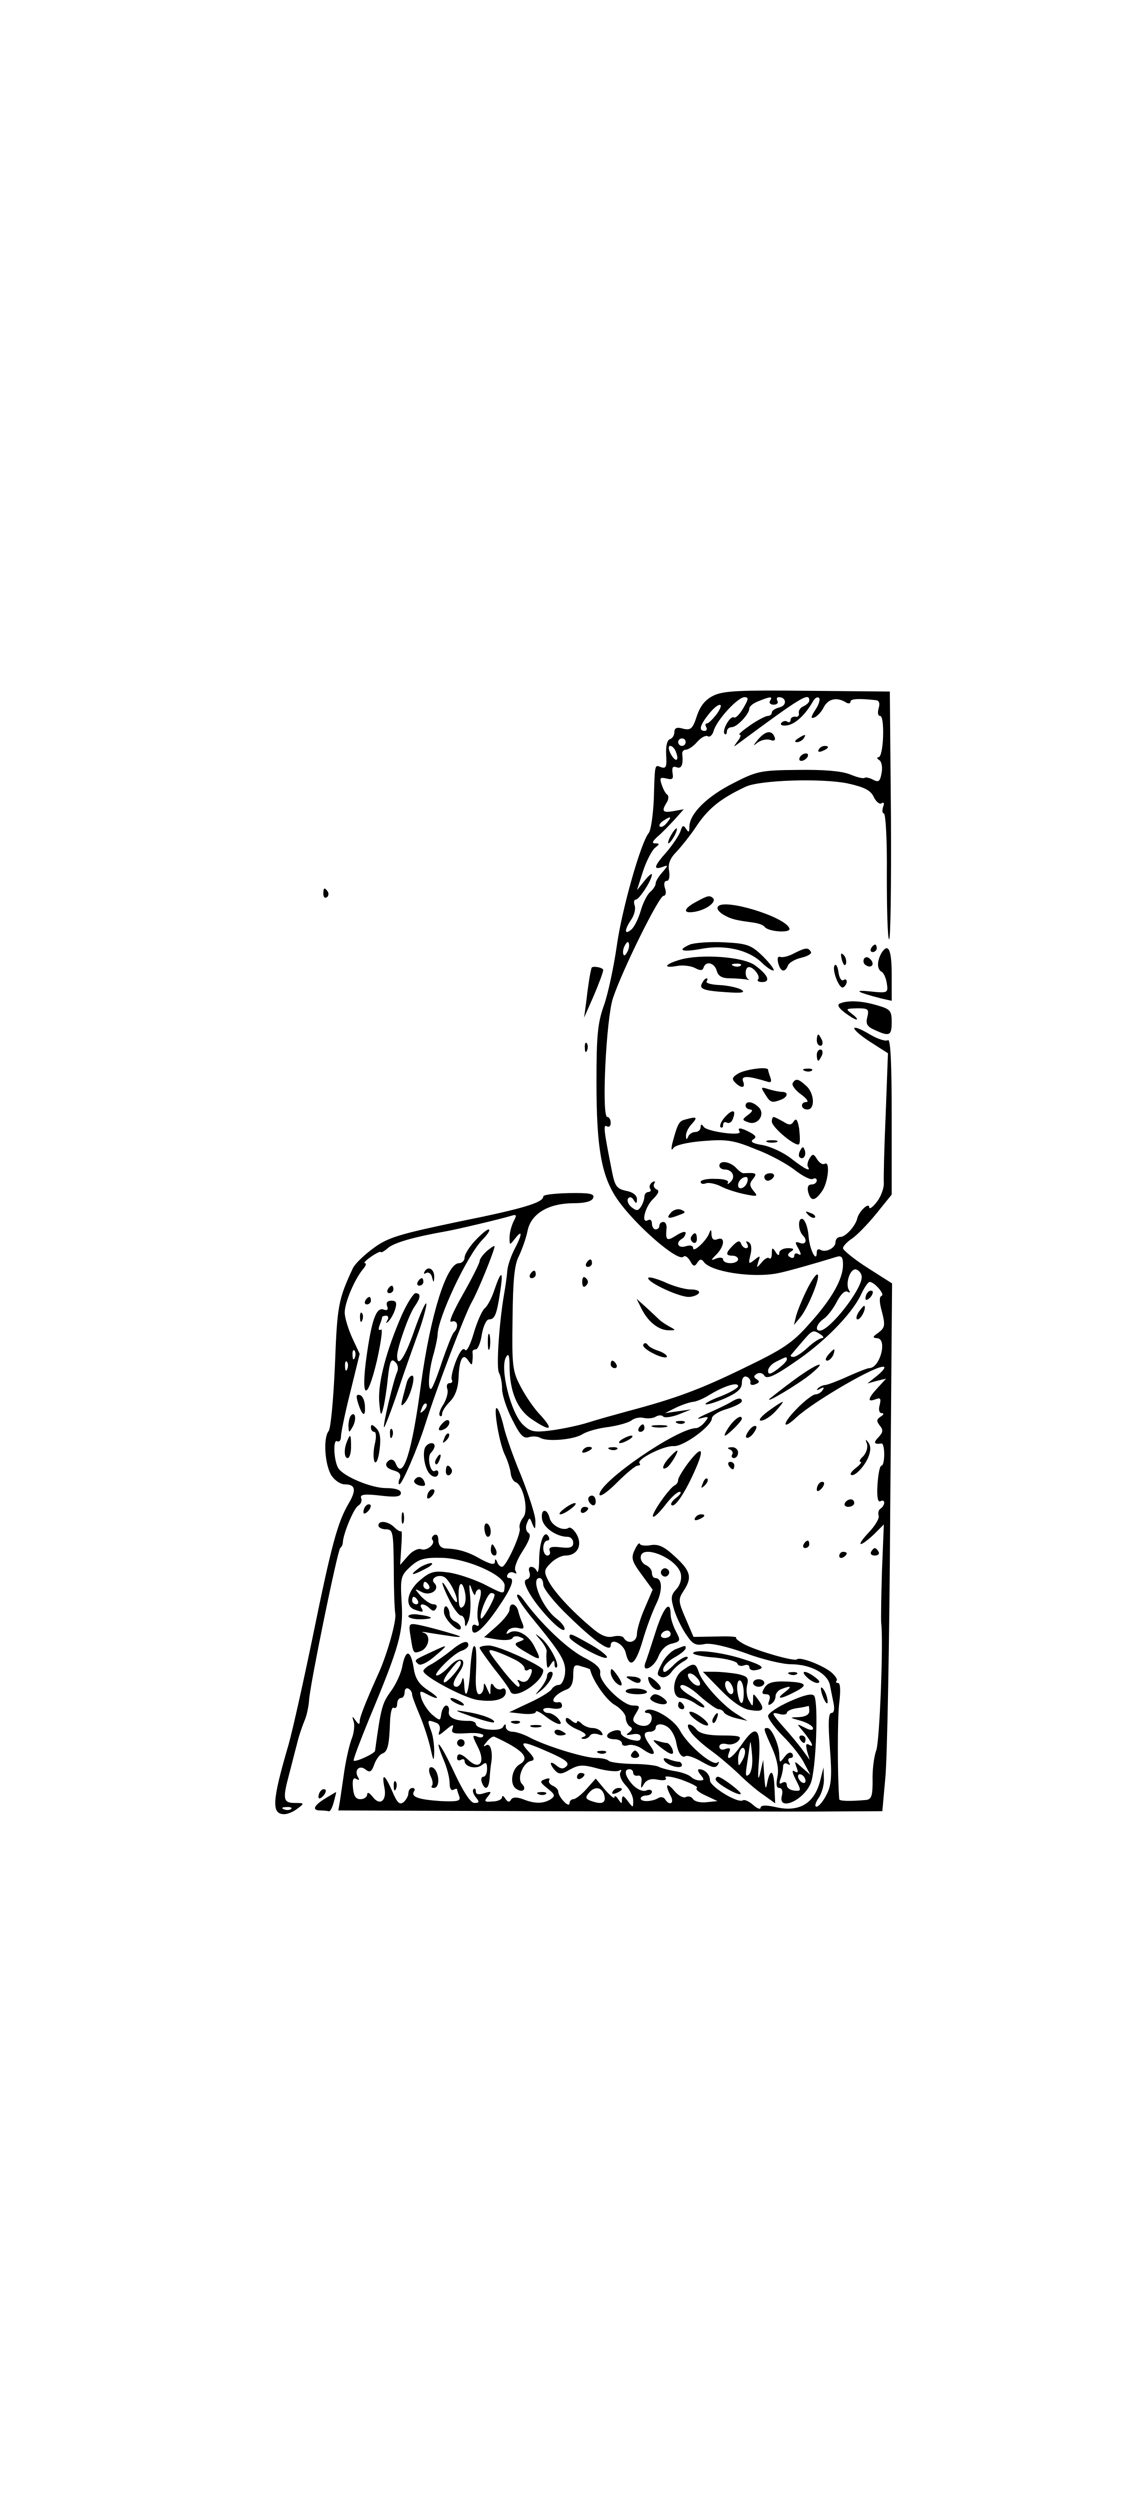 <?xml version="1.0" standalone="no"?>
<!DOCTYPE svg PUBLIC "-//W3C//DTD SVG 20010904//EN"
 "http://www.w3.org/TR/2001/REC-SVG-20010904/DTD/svg10.dtd">
<svg version="1.0" xmlns="http://www.w3.org/2000/svg"
 width="300pt" height="667pt" viewBox="0 0 300 667"
 preserveAspectRatio="xMidYMid meet">
<g transform="translate(0,667) scale(0.1,-0.1)"
fill="#000000" stroke="none">
<path d="M1904 4814 c-21 -10 -35 -27 -44 -54 -11 -34 -16 -39 -37 -34 -16 5
-23 2 -23 -9 0 -8 -5 -17 -12 -19 -8 -3 -11 -19 -10 -42 2 -31 0 -37 -13 -33
-18 7 -17 12 -20 -86 -2 -43 -8 -84 -14 -90 -21 -26 -72 -206 -85 -302 -8 -55
-23 -126 -34 -157 -17 -47 -20 -82 -20 -205 0 -175 13 -251 56 -313 47 -68
161 -167 176 -153 4 5 12 -1 18 -11 8 -15 12 -16 19 -5 6 10 11 11 17 3 18
-27 130 -44 197 -31 26 5 103 27 158 44 13 4 17 -1 17 -21 0 -39 -31 -93 -91
-159 -44 -50 -70 -67 -174 -117 -117 -57 -182 -81 -310 -115 -33 -9 -80 -22
-105 -30 -25 -8 -69 -17 -98 -21 -46 -6 -56 -4 -76 15 -33 31 -63 153 -45 181
6 11 9 4 9 -24 0 -67 20 -116 59 -142 50 -34 60 -30 25 9 -17 17 -41 52 -54
77 -22 41 -24 56 -22 182 1 102 5 145 17 167 8 17 19 47 23 67 9 46 56 74 123
74 31 0 49 5 52 14 5 11 -8 14 -64 13 -38 -1 -69 -4 -69 -9 0 -16 -51 -32
-225 -67 -157 -33 -189 -42 -227 -70 -25 -18 -50 -42 -56 -54 -39 -84 -42 -99
-48 -258 -4 -90 -11 -170 -17 -177 -15 -19 -10 -91 8 -119 9 -13 24 -23 35
-23 29 0 32 -15 10 -52 -29 -50 -45 -108 -95 -353 -25 -121 -54 -251 -65 -290
-44 -150 -46 -185 -11 -185 9 0 25 7 35 15 19 14 19 15 -7 15 -31 0 -33 10
-16 74 6 22 15 59 21 81 5 22 15 51 21 65 6 14 11 39 12 55 3 44 76 399 83
405 4 3 7 10 7 15 1 23 29 91 41 98 7 4 11 13 8 20 -4 10 8 12 51 7 42 -5 55
-3 55 7 0 8 -14 13 -40 13 -39 0 -113 31 -127 53 -12 19 -15 79 -3 72 5 -3 10
2 10 12 0 10 11 64 25 119 l25 102 -20 43 c-11 24 -20 55 -20 67 0 27 26 88
48 115 8 9 11 17 6 17 -5 0 3 8 16 17 14 10 26 15 26 13 1 -3 10 2 20 11 17
14 69 29 154 44 29 5 147 33 173 41 16 5 17 3 8 -14 -6 -12 -11 -31 -11 -43 0
-22 0 -22 15 -3 20 26 19 10 -2 -29 -9 -18 -18 -43 -19 -57 -1 -14 -5 -43 -9
-65 -13 -77 -21 -196 -13 -208 4 -7 8 -25 8 -42 0 -16 12 -53 27 -82 21 -42
30 -52 45 -47 10 3 23 2 30 -2 18 -11 90 -5 113 10 11 7 42 16 69 19 27 4 55
12 62 18 8 6 22 9 33 6 10 -2 25 -1 32 4 7 4 16 4 19 0 3 -4 21 -2 40 5 l35
14 -35 -5 -35 -5 30 15 c17 8 36 14 44 15 7 0 28 8 45 19 40 24 76 35 76 23 0
-5 -21 -17 -46 -27 -25 -9 -43 -19 -41 -21 2 -3 25 4 51 15 34 15 46 26 46 41
0 13 5 20 13 17 6 -2 11 -9 10 -15 -2 -6 4 -9 13 -5 11 4 12 8 4 13 -9 6 -9 9
0 15 7 4 16 2 20 -5 6 -10 26 -2 78 34 81 54 154 129 179 180 9 20 20 36 24
36 13 0 42 -34 32 -37 -7 -3 -6 -18 1 -43 9 -35 8 -42 -9 -55 -16 -11 -17 -14
-5 -15 30 0 9 -80 -20 -80 -5 0 -30 -10 -57 -22 -26 -12 -53 -22 -60 -23 -6 0
-15 -4 -20 -9 -5 -5 -2 -6 6 -1 9 5 12 4 7 -3 -4 -7 -13 -12 -20 -12 -6 0 -30
-18 -51 -40 -39 -40 -37 -57 1 -21 48 44 222 145 234 134 3 -2 -6 -13 -20 -24
l-25 -20 25 7 25 6 -22 -24 c-27 -29 -29 -40 -6 -31 13 5 15 2 11 -15 -4 -13
-1 -22 5 -22 7 0 6 -4 -2 -9 -12 -8 -12 -12 -3 -24 10 -12 9 -18 -3 -31 -15
-15 -12 -20 8 -17 4 0 7 -12 7 -29 0 -16 -3 -30 -7 -30 -5 0 -9 -23 -11 -51
-2 -33 1 -48 8 -44 5 3 10 2 10 -4 0 -5 -4 -12 -10 -16 -5 -3 -7 -11 -5 -18 3
-7 -9 -27 -25 -44 -37 -39 -28 -44 12 -7 l27 27 -5 -124 c-2 -68 -3 -131 -2
-139 6 -51 -4 -311 -13 -339 -7 -19 -11 -56 -10 -83 0 -39 -3 -48 -17 -50 -45
-4 -72 -3 -72 2 -5 62 -5 218 0 257 4 33 3 53 -3 53 -6 0 -7 3 -4 6 3 4 -4 14
-16 24 -25 19 -83 41 -90 33 -7 -6 -105 22 -140 40 -15 8 -25 16 -22 18 2 3
-23 4 -55 3 l-59 -1 -21 49 c-20 46 -20 51 -6 73 24 36 20 53 -21 91 -29 27
-44 35 -65 32 -15 -3 -29 -1 -30 3 -2 5 -8 -3 -14 -16 -10 -21 -8 -30 18 -65
l30 -41 -21 -49 c-12 -27 -21 -58 -21 -69 0 -22 -24 -29 -35 -11 -3 6 -16 7
-29 4 -16 -4 -33 3 -56 23 -54 45 -101 96 -116 125 -13 25 -12 30 6 48 11 11
28 20 39 20 31 0 46 26 31 55 -7 13 -17 22 -22 19 -15 -10 -46 6 -51 26 -7 28
-25 25 -20 -4 5 -23 39 -46 68 -46 8 0 15 -7 15 -16 0 -12 -8 -15 -34 -12 -24
3 -32 0 -29 -9 3 -7 0 -13 -6 -13 -6 0 -11 9 -11 20 0 11 5 20 11 20 5 0 7 5
3 11 -11 19 -24 -12 -25 -61 0 -25 -3 -39 -6 -32 -2 6 -9 12 -15 12 -6 0 -8
-6 -5 -14 3 -8 1 -17 -6 -19 -9 -3 -8 -11 3 -32 22 -42 87 -111 96 -103 4 4
-5 18 -21 30 -38 29 -70 108 -45 108 6 0 10 -8 10 -18 0 -10 30 -48 68 -84 71
-69 112 -97 112 -78 0 22 34 5 40 -19 10 -44 26 -33 45 31 10 35 27 80 37 100
17 35 16 68 -3 68 -5 0 -9 6 -9 14 0 8 -7 16 -15 20 -8 3 -15 12 -15 21 0 37
96 -1 107 -43 3 -14 -1 -30 -12 -42 -15 -16 -15 -24 -5 -57 7 -21 22 -51 33
-66 16 -24 25 -28 48 -23 17 3 57 -6 108 -24 45 -17 100 -30 122 -30 52 0 97
-24 104 -55 3 -14 7 -36 10 -50 3 -15 1 -25 -6 -25 -8 0 -9 -27 -4 -93 6 -77
4 -100 -9 -125 -9 -18 -21 -32 -27 -32 -5 0 -3 10 5 22 9 12 16 36 15 53 l-1
30 -8 -32 c-15 -64 -56 -89 -120 -74 -27 6 -40 5 -40 -2 0 -5 -9 -2 -19 7 -11
10 -24 16 -28 13 -14 -9 -88 37 -88 53 0 16 -14 30 -29 30 -5 0 -3 -7 4 -15
10 -12 10 -15 -2 -15 -8 0 -18 4 -23 9 -6 6 -25 13 -44 16 -19 3 -39 9 -44 12
-6 3 -36 7 -68 7 -31 1 -61 4 -65 9 -4 4 -19 7 -33 7 -31 0 -134 32 -176 54
-16 9 -38 16 -47 16 -10 0 -18 6 -18 13 0 9 -2 9 -8 -1 -9 -13 -72 -6 -72 9 0
4 -8 8 -17 8 -38 -1 -58 9 -55 25 2 9 -2 16 -7 16 -5 0 -11 -10 -13 -21 -3
-21 -3 -21 -25 -3 -12 11 -24 30 -28 42 -6 21 -5 23 13 13 36 -19 38 -12 4 10
-24 16 -34 31 -38 60 -8 48 -21 50 -30 5 -3 -19 -17 -49 -30 -67 -24 -33 -27
-43 -43 -160 -1 -7 -52 -31 -57 -26 -2 2 17 52 42 113 81 194 91 231 86 309
-4 66 -2 72 23 95 22 20 36 25 81 24 68 0 173 -47 171 -75 -2 -24 1 -24 -58 6
-28 13 -69 27 -93 30 -37 5 -48 2 -74 -20 -35 -29 -43 -69 -16 -79 22 -8 26
-8 19 4 -8 13 8 13 22 -1 8 -8 13 -8 17 0 4 6 1 11 -7 11 -8 0 -22 10 -33 21
-19 22 -19 22 1 12 24 -13 51 7 34 24 -12 12 12 25 28 15 13 -9 33 -47 33 -64
-1 -7 -9 3 -20 22 -26 47 -25 30 0 -20 11 -22 25 -40 30 -40 6 0 10 -8 11 -17
0 -15 2 -15 9 2 5 11 7 40 5 65 -4 35 -2 39 4 20 5 -14 9 -19 10 -12 1 6 5 12
10 12 6 0 6 -12 0 -32 -5 -18 -6 -41 -3 -52 4 -12 2 -16 -5 -12 -6 4 -11 1
-11 -8 0 -27 27 -6 66 50 39 56 50 84 33 84 -6 0 -7 5 -4 10 4 6 11 7 17 4 7
-4 8 -2 4 5 -5 7 4 30 19 53 18 28 23 43 16 48 -7 4 -9 15 -5 25 7 18 8 18 15
-1 7 -16 8 -15 8 7 1 14 -17 69 -38 122 -22 52 -42 111 -46 129 -4 18 -11 40
-16 48 -15 24 1 -81 17 -118 9 -18 16 -41 17 -52 1 -11 7 -22 13 -24 21 -8 36
-77 20 -95 -7 -9 -11 -21 -9 -28 5 -13 -36 -103 -47 -103 -5 0 -11 6 -13 13
-4 9 -6 9 -6 0 -1 -9 -12 -6 -37 7 -34 20 -61 28 -96 29 -11 1 -18 9 -18 22 0
12 -4 17 -11 14 -6 -4 -8 -10 -5 -13 10 -10 -15 -31 -30 -25 -8 3 -24 -5 -35
-18 l-21 -24 3 47 c2 25 2 45 0 43 -2 -2 -10 2 -18 10 -17 17 -43 20 -43 5 0
-5 9 -10 20 -10 19 0 20 -7 21 -102 0 -57 2 -112 4 -123 4 -18 -22 -110 -45
-160 -32 -71 -50 -116 -50 -127 0 -10 -3 -9 -11 2 -9 13 -10 12 -5 -3 3 -9 1
-30 -5 -45 -6 -15 -15 -54 -20 -87 -5 -33 -10 -70 -12 -82 l-4 -23 541 -2
c297 -1 624 -1 726 -1 l185 1 8 89 c5 48 11 365 13 704 l5 615 -66 42 c-36 23
-65 47 -65 52 0 5 10 16 23 25 13 8 42 38 65 66 l42 52 0 209 c0 141 -3 207
-10 203 -6 -4 -27 3 -46 14 -62 37 -57 16 7 -24 l39 -25 -6 -162 c-4 -90 -6
-174 -5 -186 0 -13 -8 -35 -19 -49 -11 -14 -20 -20 -20 -14 0 15 -28 -11 -32
-30 -5 -20 -31 -49 -45 -49 -7 0 -13 -6 -13 -14 0 -16 -27 -29 -41 -20 -5 3
-9 0 -9 -7 0 -31 -20 9 -22 45 -2 22 -9 41 -16 44 -13 4 -12 -31 1 -44 13 -13
7 -26 -8 -20 -13 5 -14 2 -4 -15 8 -15 8 -19 0 -15 -6 4 -11 2 -11 -4 0 -6 -5
-8 -11 -4 -8 4 -7 9 2 15 10 6 8 9 -8 9 -13 0 -23 -6 -23 -12 0 -9 -4 -8 -10
2 -8 13 -10 12 -10 -4 0 -11 -3 -16 -7 -13 -3 4 -12 -1 -20 -11 -14 -16 -14
-16 -9 2 6 17 5 17 -10 5 -16 -13 -17 -11 -11 13 4 16 3 30 -5 34 -7 4 -8 3
-4 -4 4 -7 3 -12 -3 -12 -5 0 -11 6 -13 12 -3 9 -9 8 -21 -4 -21 -21 -21 -28
-2 -28 8 0 15 -4 15 -10 0 -5 -9 -10 -20 -10 -11 0 -20 4 -20 10 0 5 -8 6 -17
3 -17 -7 -17 -6 0 11 21 22 23 48 2 40 -10 -4 -15 0 -16 12 0 15 -2 15 -6 4
-8 -21 -43 -53 -43 -40 0 7 -8 9 -20 5 -20 -6 -28 9 -10 20 6 3 10 11 10 16 0
5 -11 2 -25 -7 -25 -16 -29 -14 -26 19 1 9 -3 17 -8 17 -6 0 -11 -4 -11 -10 0
-5 -4 -10 -10 -10 -5 0 -10 7 -10 16 0 8 -4 12 -10 9 -20 -12 -9 35 13 56 15
15 18 23 9 26 -6 3 -9 10 -6 15 4 7 2 8 -5 4 -6 -4 -9 -12 -6 -17 4 -5 1 -9
-4 -9 -6 0 -11 -6 -11 -12 0 -7 -4 -19 -9 -27 -8 -12 -12 -12 -25 -2 -9 7 -13
18 -10 23 4 6 10 5 15 -3 7 -11 9 -11 9 2 0 10 -11 19 -29 22 -26 6 -30 12
-39 59 -21 106 -22 119 -12 113 6 -3 10 1 10 9 0 9 -4 16 -9 16 -16 0 -3 263
15 317 25 75 123 273 135 273 6 0 8 9 4 20 -4 12 -2 20 5 20 6 0 8 11 6 26 -4
18 2 34 20 52 14 15 36 43 49 62 33 51 65 78 135 111 38 18 203 23 272 9 46
-10 62 -19 70 -36 6 -13 16 -21 21 -17 6 4 8 0 4 -10 -3 -10 -2 -17 2 -17 5 0
9 -74 8 -165 0 -90 2 -168 6 -171 4 -4 6 143 5 327 l-3 334 -220 2 c-182 2
-225 0 -251 -13z m80 -33 c-10 -17 -21 -28 -25 -25 -10 6 -33 -35 -25 -44 3
-3 6 0 6 6 0 7 6 12 13 12 14 0 47 35 47 50 0 6 12 15 26 20 32 13 37 12 29 0
-3 -5 1 -10 10 -10 9 0 13 5 10 10 -3 6 -2 10 4 10 20 0 22 -22 2 -27 -12 -3
-21 -9 -21 -14 0 -5 -5 -9 -11 -9 -5 0 -27 -11 -47 -25 -20 -14 -33 -25 -28
-25 5 0 2 -8 -5 -17 -12 -16 -12 -17 1 -7 169 125 190 138 190 115 0 -5 -7
-11 -15 -15 -8 -3 -14 -11 -13 -18 2 -7 -3 -12 -9 -10 -7 1 -13 -3 -13 -9 0
-5 -4 -8 -9 -4 -5 3 -12 1 -16 -4 -3 -6 4 -8 17 -6 22 4 48 29 68 64 5 9 12
13 16 9 4 -4 -1 -19 -10 -32 -12 -19 -13 -24 -2 -20 7 3 19 15 25 28 12 22 35
27 59 12 6 -4 12 -3 12 2 0 8 22 9 68 4 9 -1 11 -9 7 -22 -3 -11 -2 -20 4 -20
6 0 9 -23 8 -55 -1 -30 -6 -55 -12 -55 -5 0 -5 -4 2 -8 6 -4 9 -19 6 -34 -4
-23 -8 -26 -23 -18 -9 5 -20 7 -22 5 -3 -3 -20 1 -39 9 -23 9 -69 13 -140 12
-99 -1 -109 -3 -173 -36 -69 -35 -116 -81 -116 -116 0 -15 -2 -16 -9 -5 -7 11
-10 9 -15 -7 -4 -11 -20 -35 -36 -54 -34 -38 -38 -50 -12 -41 16 6 16 5 0 -14
-10 -11 -18 -24 -18 -30 0 -6 -7 -16 -15 -23 -8 -7 -19 -29 -25 -50 -6 -21
-17 -43 -25 -50 -19 -16 -19 -1 0 27 8 12 12 28 9 37 -3 9 -2 16 3 16 9 0 43
52 43 67 0 4 -9 -3 -20 -17 l-20 -25 16 50 c9 28 24 56 32 63 13 10 13 12 1
12 -10 0 -8 5 6 18 11 9 31 30 45 45 l25 28 -28 -5 c-29 -5 -32 0 -17 24 5 8
5 17 1 20 -5 3 -11 15 -15 27 -6 18 -4 20 13 16 16 -4 19 -1 16 15 -2 15 1 19
11 15 13 -5 18 7 15 35 -1 6 3 12 10 12 6 0 20 9 30 21 10 11 22 18 28 15 5
-4 13 3 16 15 9 29 64 89 82 89 12 0 11 -5 -3 -29z m-71 -16 c-10 -13 -22 -25
-26 -25 -5 0 -5 -4 -2 -10 3 -5 1 -10 -4 -10 -17 0 -13 15 10 44 26 33 46 35
22 1z m-83 -75 c0 -5 -4 -10 -10 -10 -5 0 -10 5 -10 10 0 6 5 10 10 10 6 0 10
-4 10 -10z m-26 -26 c10 -25 -1 -29 -14 -5 -6 12 -7 21 -1 21 5 0 12 -7 15
-16z m-24 -189 c-7 -9 -15 -13 -19 -10 -3 3 1 10 9 15 21 14 24 12 10 -5z
m-104 -341 c-4 -9 -9 -15 -11 -12 -3 3 -3 13 1 22 4 9 9 15 11 12 3 -3 3 -13
-1 -22z m624 -871 c0 -34 -86 -143 -112 -143 -14 0 -8 19 11 32 10 7 26 28 35
46 10 19 21 30 28 26 7 -4 8 -3 4 4 -11 18 4 61 20 55 8 -3 14 -12 14 -20z
m-110 -153 c8 -5 10 -10 4 -10 -6 0 -23 -11 -38 -25 -15 -14 -32 -25 -38 -25
-6 0 -9 2 -7 5 2 2 15 18 29 34 29 34 30 34 50 21z m-1243 -62 c-3 -8 -6 -5
-6 6 -1 11 2 17 5 13 3 -3 4 -12 1 -19z m1153 -5 c0 -5 -12 -16 -25 -26 -19
-14 -25 -15 -25 -4 0 8 10 19 23 25 28 14 27 13 27 5z m-1173 -25 c-3 -8 -6
-5 -6 6 -1 11 2 17 5 13 3 -3 4 -12 1 -19z m218 -578 c3 -5 1 -10 -4 -10 -6 0
-11 5 -11 10 0 6 2 10 4 10 3 0 8 -4 11 -10z m97 -23 c2 -13 0 -28 -6 -33 -8
-8 -12 0 -12 28 -1 40 11 44 18 5z m78 -2 c0 -12 -32 -67 -36 -63 -7 7 17 68
27 68 5 0 9 -2 9 -5z m-205 -15 c3 -5 1 -10 -4 -10 -6 0 -11 5 -11 10 0 6 2
10 4 10 3 0 8 -4 11 -10z m-15 -251 c0 -5 9 -28 19 -52 10 -23 23 -62 29 -87
9 -40 10 -42 11 -13 0 17 -3 43 -9 57 -10 28 -10 29 14 20 9 -3 12 -12 9 -22
-5 -14 -2 -13 17 3 18 15 22 16 18 4 -5 -13 2 -15 38 -13 24 2 44 -1 44 -6 0
-5 -7 -7 -16 -3 -14 5 -14 3 1 -27 21 -40 6 -63 -23 -37 -21 20 -32 22 -32 6
0 -5 5 -7 10 -4 6 3 10 2 10 -3 0 -16 31 -23 46 -11 11 9 14 7 14 -10 0 -11
-4 -21 -10 -21 -5 0 -7 -7 -4 -15 9 -24 19 -18 21 13 1 16 3 33 4 38 5 29 -2
55 -13 48 -9 -5 -9 -3 1 9 7 9 16 15 20 14 78 -36 97 -57 68 -74 -21 -12 -27
-51 -11 -64 18 -14 32 -3 17 12 -14 14 3 57 24 61 11 2 10 8 -7 26 -27 29 -14
28 56 -3 43 -19 55 -28 46 -37 -8 -8 -15 -8 -27 2 -18 15 -20 5 -3 -14 10 -10
17 -10 39 3 24 13 34 14 74 3 26 -7 51 -9 57 -6 7 4 8 2 4 -4 -4 -7 2 -22 13
-34 12 -12 21 -31 21 -42 0 -20 0 -20 -15 0 -11 14 -14 15 -15 4 0 -13 -1 -13
-10 0 -5 8 -10 11 -10 5 0 -5 -11 4 -25 20 l-25 30 -24 -27 c-14 -16 -30 -28
-36 -28 -5 0 -10 -5 -10 -11 0 -6 -7 -4 -15 5 -8 8 -15 20 -15 26 0 6 -7 13
-15 16 -8 4 -12 10 -9 15 3 5 -2 6 -12 2 -14 -5 -13 -8 7 -24 20 -16 22 -20 9
-29 -19 -12 -42 -13 -74 0 -17 6 -27 6 -32 -1 -4 -8 -9 -7 -15 2 -5 8 -9 10
-9 4 0 -5 -11 -11 -25 -11 -22 -2 -24 0 -13 13 11 14 10 15 -10 9 -15 -5 -22
-3 -22 5 0 7 -3 9 -6 6 -4 -4 -1 -13 6 -22 10 -12 10 -15 -4 -15 -10 0 -29 29
-53 80 -37 80 -58 105 -29 35 9 -21 16 -48 16 -62 0 -14 4 -21 10 -18 6 3 10
4 10 1 0 -2 3 -11 6 -19 4 -12 -5 -14 -50 -12 -59 4 -80 11 -71 26 4 5 1 9 -4
9 -6 0 -11 -6 -11 -14 0 -7 -6 -18 -13 -24 -10 -8 -17 -2 -30 29 -20 46 -29
51 -21 10 7 -35 -12 -50 -31 -25 -9 11 -14 14 -15 7 0 -7 -8 -13 -18 -13 -13
0 -18 9 -20 31 -2 21 1 28 9 23 8 -4 9 -3 5 4 -12 19 3 35 20 21 11 -9 16 -6
23 14 5 14 15 27 22 29 14 5 18 24 20 85 1 24 5 40 10 37 5 -3 9 2 9 10 0 9 5
16 10 16 6 0 10 7 10 16 0 8 5 12 10 9 6 -3 10 -10 10 -16z m590 -209 c0 -5 6
-9 13 -7 7 1 11 -6 9 -18 -2 -17 -1 -18 7 -4 7 11 19 15 37 11 17 -3 25 -1 20
6 -3 5 16 3 43 -6 27 -10 45 -19 41 -22 -5 -3 5 -12 23 -20 l32 -15 -29 -3
c-16 -2 -32 2 -36 8 -4 7 -13 9 -19 6 -6 -4 -20 3 -31 16 -21 25 -26 18 -10
-13 11 -20 -3 -28 -15 -9 -4 6 -12 7 -18 3 -17 -10 -47 -11 -47 -1 0 4 7 8 15
8 8 0 15 4 15 10 0 5 -7 7 -16 3 -9 -3 -23 3 -35 15 -21 23 -25 42 -9 42 6 0
10 -4 10 -10z m-77 -60 c5 -21 -7 -25 -37 -14 -13 5 -14 9 -5 20 16 20 36 17
42 -6z m-836 -36 c-3 -3 -12 -4 -19 -1 -8 3 -5 6 6 6 11 1 17 -2 13 -5z"/>
<path d="M2024 4698 c-15 -18 -15 -20 -2 -9 10 7 25 10 34 7 10 -4 14 -1 12 6
-7 21 -24 19 -44 -4z"/>
<path d="M2130 4700 c-9 -6 -10 -10 -3 -10 6 0 15 5 18 10 8 12 4 12 -15 0z"/>
<path d="M2185 4670 c-3 -6 1 -7 9 -4 18 7 21 14 7 14 -6 0 -13 -4 -16 -10z"/>
<path d="M2135 4650 c-3 -5 -2 -10 4 -10 5 0 13 5 16 10 3 6 2 10 -4 10 -5 0
-13 -4 -16 -10z"/>
<path d="M1790 4440 c-6 -11 -8 -20 -6 -20 3 0 10 9 16 20 6 11 8 20 6 20 -3
0 -10 -9 -16 -20z"/>
<path d="M1220 2020 c0 -5 5 -10 10 -10 6 0 10 5 10 10 0 6 -4 10 -10 10 -5 0
-10 -4 -10 -10z"/>
<path d="M1147 1954 c-3 -4 -2 -14 3 -24 5 -10 6 -20 3 -24 -3 -3 -1 -6 5 -6
14 0 16 29 4 48 -5 7 -11 9 -15 6z"/>
<path d="M1540 1929 c0 -5 5 -7 10 -4 6 3 10 8 10 11 0 2 -4 4 -10 4 -5 0 -10
-5 -10 -11z"/>
<path d="M1051 1904 c0 -11 3 -14 6 -6 3 7 2 16 -1 19 -3 4 -6 -2 -5 -13z"/>
<path d="M1635 1890 c-3 -6 1 -7 9 -4 18 7 21 14 7 14 -6 0 -13 -4 -16 -10z"/>
<path d="M1438 1883 c7 -3 16 -2 19 1 4 3 -2 6 -13 5 -11 0 -14 -3 -6 -6z"/>
<path d="M863 4285 c0 -8 4 -12 9 -9 5 3 6 10 3 15 -9 13 -12 11 -12 -6z"/>
<path d="M1858 4264 c-36 -19 -36 -33 -1 -26 30 6 56 26 46 36 -9 8 -14 7 -45
-10z"/>
<path d="M1916 4251 c-4 -6 4 -15 16 -22 21 -12 33 -14 83 -21 11 -2 23 -6 26
-11 10 -13 71 -17 66 -4 -10 31 -177 82 -191 58z"/>
<path d="M1841 4150 c-36 -16 -20 -21 33 -11 61 11 123 -3 158 -36 15 -15 30
-24 33 -22 2 3 -11 20 -29 38 -31 30 -42 34 -103 37 -37 2 -79 -1 -92 -6z"/>
<path d="M2325 4140 c-3 -5 -1 -10 4 -10 6 0 11 5 11 10 0 6 -2 10 -4 10 -3 0
-8 -4 -11 -10z"/>
<path d="M2120 4127 c-14 -8 -31 -12 -37 -10 -7 3 -9 -4 -6 -16 6 -24 18 -27
26 -7 3 8 19 17 36 21 17 4 29 11 25 16 -7 12 -14 11 -44 -4z"/>
<path d="M2353 4128 c-12 -21 -13 -42 -1 -50 7 -3 13 -18 15 -32 4 -25 2 -26
-44 -21 -48 5 -36 -2 30 -19 l27 -6 0 70 c0 66 -9 86 -27 58z"/>
<path d="M2247 4109 c4 -13 8 -18 11 -10 2 7 -1 18 -6 23 -8 8 -9 4 -5 -13z"/>
<path d="M1813 4109 c-40 -12 -44 -23 -6 -16 15 3 37 0 47 -5 15 -8 21 -8 24
1 6 18 29 13 35 -9 4 -14 14 -20 35 -20 17 0 36 -2 44 -3 7 -2 10 -2 6 0 -11
6 -10 33 1 33 13 0 32 -26 24 -33 -3 -4 2 -7 11 -7 24 0 16 19 -18 44 -31 24
-148 32 -203 15z m164 -15 c-3 -3 -12 -4 -19 -1 -8 3 -5 6 6 6 11 1 17 -2 13
-5z"/>
<path d="M2306 4112 c-3 -6 -1 -14 5 -17 15 -10 25 3 12 16 -7 7 -13 7 -17 1z"/>
<path d="M2228 4095 c-9 -10 12 -66 23 -59 5 3 9 10 9 15 0 6 -4 8 -9 4 -5 -3
-11 6 -13 21 -2 14 -6 23 -10 19z"/>
<path d="M1579 4088 c-4 -13 -10 -51 -14 -88 l-6 -45 26 59 c14 33 25 63 25
68 0 7 -29 12 -31 6z"/>
<path d="M1875 4049 c-11 -17 1 -22 63 -26 43 -3 53 -1 40 7 -9 5 -35 11 -57
12 -22 1 -38 5 -35 10 3 4 3 8 0 8 -3 0 -8 -5 -11 -11z"/>
<path d="M2242 3993 c-8 -3 -5 -11 12 -24 13 -10 28 -19 32 -19 4 0 -1 7 -12
15 -18 14 -17 14 14 15 29 0 32 -2 27 -23 -5 -18 -1 -26 20 -35 39 -18 45 -15
45 21 0 31 -4 35 -39 45 -40 12 -77 14 -99 5z"/>
<path d="M2180 3895 c0 -8 4 -15 10 -15 5 0 7 7 4 15 -4 8 -8 15 -10 15 -2 0
-4 -7 -4 -15z"/>
<path d="M1561 3874 c0 -11 3 -14 6 -6 3 7 2 16 -1 19 -3 4 -6 -2 -5 -13z"/>
<path d="M2180 3855 c0 -8 2 -15 4 -15 2 0 6 7 10 15 3 8 1 15 -4 15 -6 0 -10
-7 -10 -15z"/>
<path d="M1972 3807 c-17 -10 -20 -15 -10 -25 17 -17 29 -15 21 4 -5 15 14 14
66 -2 9 -3 11 1 7 12 -3 8 -6 18 -6 20 0 9 -56 2 -78 -9z"/>
<path d="M2148 3813 c7 -3 16 -2 19 1 4 3 -2 6 -13 5 -11 0 -14 -3 -6 -6z"/>
<path d="M2116 3781 c-4 -5 6 -19 21 -30 16 -11 22 -21 16 -21 -18 0 -16 -20
2 -20 21 0 19 43 -3 63 -21 19 -28 21 -36 8z"/>
<path d="M2042 3751 c14 -23 18 -24 42 -15 19 7 21 21 4 21 -7 0 -23 3 -36 7
-22 7 -22 6 -10 -13z"/>
<path d="M1990 3720 c0 -5 6 -10 13 -10 7 -1 5 -6 -6 -14 -17 -13 -17 -14 0
-20 25 -10 47 21 28 40 -16 16 -35 18 -35 4z"/>
<path d="M1935 3690 c-10 -11 -15 -23 -12 -27 4 -3 7 -1 7 6 0 7 5 9 10 6 6
-3 13 1 16 10 10 25 -1 27 -21 5z"/>
<path d="M1828 3683 c-16 -4 -20 -12 -34 -65 -3 -15 -2 -19 4 -10 5 7 39 15
80 18 62 5 81 2 139 -22 38 -14 85 -40 105 -56 21 -16 42 -27 48 -23 5 3 10 1
10 -4 0 -6 -6 -11 -14 -11 -9 0 -12 -7 -9 -20 7 -26 18 -25 37 2 17 24 22 83
7 73 -6 -3 -14 3 -20 12 -9 15 -12 16 -20 3 -5 -8 -7 -18 -5 -22 10 -16 -8 -7
-44 21 -20 16 -55 32 -76 36 -26 4 -35 9 -26 15 10 6 8 10 -8 19 -25 13 -35
14 -28 2 8 -13 -88 0 -96 13 -5 8 -8 7 -8 -1 0 -7 -6 -13 -14 -13 -8 0 -17 -6
-19 -12 -4 -9 -6 -9 -6 1 -1 8 6 23 16 33 16 18 13 20 -19 11z"/>
<path d="M2060 3678 c0 -16 67 -71 73 -60 3 4 2 22 0 41 -4 23 -8 29 -14 20
-7 -11 -12 -12 -29 -1 -11 6 -22 12 -25 12 -3 0 -5 -6 -5 -12z"/>
<path d="M2048 3623 c6 -2 18 -2 25 0 6 3 1 5 -13 5 -14 0 -19 -2 -12 -5z"/>
<path d="M2136 3601 c-4 -7 -5 -15 -2 -18 9 -9 19 4 14 18 -4 11 -6 11 -12 0z"/>
<path d="M1920 3560 c0 -5 6 -10 14 -10 21 0 30 -20 16 -33 -7 -7 -10 -7 -7
-2 3 6 -11 10 -34 10 -21 1 -39 -3 -39 -8 0 -5 6 -7 14 -4 7 3 26 -1 40 -8 15
-8 44 -17 64 -21 34 -7 36 -6 23 9 -11 14 -11 20 -1 32 12 15 8 17 -25 15 -3
-1 -13 6 -21 15 -17 17 -44 20 -44 5z m74 -45 c-6 -16 -24 -21 -24 -7 0 11 11
22 21 22 5 0 6 -7 3 -15z"/>
<path d="M2040 3530 c0 -5 4 -10 9 -10 6 0 13 5 16 10 3 6 -1 10 -9 10 -9 0
-16 -4 -16 -10z"/>
<path d="M1790 3434 c-13 -15 -6 -17 24 -5 17 6 17 8 3 14 -8 3 -21 -1 -27 -9z"/>
<path d="M2157 3429 c7 -7 15 -10 18 -7 3 3 -2 9 -12 12 -14 6 -15 5 -6 -5z"/>
<path d="M1268 3360 c-16 -17 -28 -37 -28 -45 0 -8 -7 -15 -15 -15 -33 0 -76
-138 -101 -320 -24 -184 -49 -263 -68 -214 -3 8 -10 12 -16 9 -16 -10 -11 -22
11 -28 15 -4 20 -11 16 -21 -4 -9 -4 -16 -1 -16 7 0 48 94 69 160 30 96 106
294 124 326 16 27 61 138 61 149 0 3 -9 -3 -20 -12 -11 -10 -20 -22 -20 -28 0
-5 -20 -45 -45 -89 -26 -46 -39 -76 -30 -72 16 6 21 -14 6 -29 -5 -6 -18 -40
-31 -77 -12 -37 -25 -70 -29 -73 -11 -6 -6 53 7 95 5 19 10 42 10 50 1 45 78
209 119 252 15 15 23 28 17 28 -5 0 -21 -14 -36 -30z m-137 -453 c-10 -9 -11
-8 -5 6 3 10 9 15 12 12 3 -3 0 -11 -7 -18z"/>
<path d="M1845 3371 c-3 -5 -1 -12 5 -16 5 -3 10 1 10 9 0 18 -6 21 -15 7z"/>
<path d="M1565 3300 c-3 -5 -1 -10 4 -10 6 0 11 5 11 10 0 6 -2 10 -4 10 -3 0
-8 -4 -11 -10z"/>
<path d="M1134 3279 c-4 -7 -3 -9 4 -5 6 3 13 -2 15 -11 4 -16 5 -16 6 -1 1
21 -15 32 -25 17z"/>
<path d="M1415 3270 c-3 -5 -1 -10 4 -10 6 0 11 5 11 10 0 6 -2 10 -4 10 -3 0
-8 -4 -11 -10z"/>
<path d="M1320 3230 c-7 -22 -19 -45 -27 -51 -7 -7 -20 -36 -29 -67 -9 -31
-19 -50 -23 -43 -5 7 -14 -5 -24 -30 -9 -23 -14 -46 -11 -50 3 -5 0 -9 -6 -9
-7 0 -9 -7 -6 -16 3 -8 -2 -26 -10 -40 -9 -13 -14 -27 -10 -31 3 -3 6 -1 6 5
0 7 9 21 21 33 14 14 22 36 23 65 2 49 12 66 26 44 9 -13 10 -13 11 0 1 8 1
18 0 23 0 4 3 7 9 7 5 0 13 18 16 40 4 22 12 40 19 40 16 0 21 14 30 74 9 57
3 59 -15 6z"/>
<path d="M1554 3250 c0 -13 4 -16 10 -10 7 7 7 13 0 20 -6 6 -10 3 -10 -10z"/>
<path d="M1730 3260 c0 -12 82 -50 108 -50 11 0 24 5 27 10 4 6 -6 10 -22 10
-15 0 -47 9 -70 20 -24 10 -43 15 -43 10z"/>
<path d="M2153 3228 c-12 -24 -24 -54 -28 -68 l-6 -25 19 23 c21 28 55 112 43
112 -4 0 -17 -19 -28 -42z"/>
<path d="M1115 3250 c-3 -5 -1 -10 4 -10 6 0 11 5 11 10 0 6 -2 10 -4 10 -3 0
-8 -4 -11 -10z"/>
<path d="M1035 3230 c-3 -5 -1 -10 4 -10 6 0 11 5 11 10 0 6 -2 10 -4 10 -3 0
-8 -4 -11 -10z"/>
<path d="M2317 3223 c-4 -3 -7 -11 -7 -17 0 -6 5 -5 12 2 6 6 9 14 7 17 -3 3
-9 2 -12 -2z"/>
<path d="M1073 3163 c-42 -96 -64 -180 -61 -231 3 -37 5 -42 10 -22 4 14 10
51 13 82 5 46 9 55 19 45 8 -6 10 -18 6 -27 -9 -19 -39 -144 -35 -148 1 -2 19
43 38 100 19 57 45 129 57 162 11 32 19 63 18 68 -2 6 -16 -26 -32 -71 -25
-73 -46 -103 -46 -68 0 21 31 110 47 132 16 23 17 35 2 35 -5 0 -22 -26 -36
-57z"/>
<path d="M975 3200 c-3 -5 -1 -10 4 -10 6 0 11 5 11 10 0 6 -2 10 -4 10 -3 0
-8 -4 -11 -10z"/>
<path d="M1033 3186 c4 -10 1 -13 -8 -10 -20 8 -32 -23 -46 -120 -17 -119 0
-130 27 -16 11 49 16 86 11 83 -6 -4 -8 1 -4 11 4 10 7 20 7 22 0 2 5 4 11 4
5 0 7 -6 3 -12 -5 -9 -4 -10 3 -3 6 6 14 20 18 33 5 17 2 22 -10 22 -11 0 -15
-5 -12 -14z"/>
<path d="M1713 3177 c18 -35 46 -56 72 -56 20 0 20 0 0 11 -11 6 -22 14 -25
17 -3 3 -18 17 -33 31 l-28 25 14 -28z"/>
<path d="M2292 3170 c-7 -11 -8 -20 -3 -20 9 0 24 30 18 36 -1 2 -8 -6 -15
-16z"/>
<path d="M961 3154 c0 -11 3 -14 6 -6 3 7 2 16 -1 19 -3 4 -6 -2 -5 -13z"/>
<path d="M1302 3090 c0 -19 2 -27 5 -17 2 9 2 25 0 35 -3 9 -5 1 -5 -18z"/>
<path d="M1717 3083 c-3 -5 10 -16 29 -25 18 -9 34 -12 34 -7 0 4 -10 11 -22
15 -13 4 -26 11 -29 16 -4 6 -9 6 -12 1z"/>
<path d="M2210 3055 c-7 -9 -8 -15 -2 -15 5 0 12 7 16 15 3 8 4 15 2 15 -2 0
-9 -7 -16 -15z"/>
<path d="M1630 3030 c0 -5 5 -10 11 -10 5 0 7 5 4 10 -3 6 -8 10 -11 10 -2 0
-4 -4 -4 -10z"/>
<path d="M2120 2989 c-30 -22 -59 -45 -65 -50 -18 -18 79 40 110 66 48 40 15
28 -45 -16z"/>
<path d="M1086 2983 c-18 -67 -18 -68 -7 -57 15 14 32 74 21 74 -5 0 -11 -8
-14 -17z"/>
<path d="M955 2929 c11 -36 21 -42 19 -12 0 15 -6 29 -13 31 -10 3 -11 -2 -6
-19z"/>
<path d="M1950 2929 c-8 -5 -35 -18 -60 -29 -25 -11 -34 -17 -20 -14 22 6 23
5 11 -10 -7 -9 -18 -16 -23 -16 -50 0 -258 -143 -258 -177 0 -8 19 4 46 31 25
25 50 46 56 46 6 0 8 3 5 6 -10 10 65 48 91 46 26 -2 102 54 102 74 0 7 18 19
40 25 22 7 40 16 40 21 0 10 -11 9 -30 -3z"/>
<path d="M2050 2905 c-19 -14 -27 -25 -19 -25 9 0 26 11 39 25 13 14 21 25 19
25 -3 0 -20 -11 -39 -25z"/>
<path d="M937 2894 c-4 -4 -7 -17 -7 -28 1 -19 1 -20 11 -3 11 19 8 43 -4 31z"/>
<path d="M1181 2873 c-16 -17 -11 -25 8 -14 7 5 12 13 10 19 -2 6 -10 4 -18
-5z"/>
<path d="M1947 2865 c-10 -14 -15 -25 -12 -25 6 0 45 38 45 45 0 12 -17 2 -33
-20z"/>
<path d="M1808 2873 c7 -3 16 -2 19 1 4 3 -2 6 -13 5 -11 0 -14 -3 -6 -6z"/>
<path d="M990 2862 c0 -7 4 -12 9 -12 5 0 6 -15 1 -34 -4 -19 -4 -39 0 -46 4
-6 10 7 13 32 4 30 2 47 -9 58 -10 10 -14 11 -14 2z"/>
<path d="M1705 2860 c-3 -5 -1 -10 4 -10 6 0 11 5 11 10 0 6 -2 10 -4 10 -3 0
-8 -4 -11 -10z"/>
<path d="M1743 2863 c9 -2 25 -2 35 0 9 3 1 5 -18 5 -19 0 -27 -2 -17 -5z"/>
<path d="M2000 2855 c-7 -9 -11 -18 -8 -20 3 -3 11 1 18 10 7 9 11 18 8 20 -3
3 -11 -1 -18 -10z"/>
<path d="M1041 2844 c0 -11 3 -14 6 -6 3 7 2 16 -1 19 -3 4 -6 -2 -5 -13z"/>
<path d="M1186 2833 c-6 -14 -5 -15 5 -6 7 7 10 15 7 18 -3 3 -9 -2 -12 -12z"/>
<path d="M926 2824 c-9 -22 -7 -44 2 -44 5 0 9 14 9 30 0 34 -2 37 -11 14z"/>
<path d="M1660 2830 c-8 -5 -10 -10 -5 -10 6 0 17 5 25 10 8 5 11 10 5 10 -5
0 -17 -5 -25 -10z"/>
<path d="M2314 2818 c3 -10 -2 -24 -10 -33 -9 -8 -12 -15 -7 -15 4 0 -1 -7
-11 -15 -11 -8 -18 -17 -15 -19 7 -8 34 18 46 45 7 17 8 30 1 40 -8 11 -9 10
-4 -3z"/>
<path d="M1134 2807 c-6 -16 -1 -48 9 -64 10 -16 27 -17 27 -2 0 5 -4 8 -9 5
-12 -8 -22 37 -11 48 6 6 10 14 10 18 0 13 -20 9 -26 -5z"/>
<path d="M1555 2800 c-3 -6 1 -7 9 -4 18 7 21 14 7 14 -6 0 -13 -4 -16 -10z"/>
<path d="M1628 2803 c7 -3 16 -2 19 1 4 3 -2 6 -13 5 -11 0 -14 -3 -6 -6z"/>
<path d="M1948 2803 c6 -2 10 -9 6 -14 -3 -5 0 -9 5 -9 6 0 11 7 11 15 0 8 -8
15 -17 14 -11 0 -13 -3 -5 -6z"/>
<path d="M1787 2782 c-19 -20 -23 -37 -7 -27 10 6 33 45 27 45 -2 0 -11 -8
-20 -18z"/>
<path d="M1836 2766 c-14 -19 -26 -39 -26 -44 0 -6 -4 -12 -8 -14 -14 -5 -65
-78 -59 -84 3 -3 17 11 32 30 15 20 32 36 39 36 6 0 2 -7 -8 -15 -11 -8 -17
-17 -14 -20 8 -9 34 28 61 88 29 64 22 74 -17 23z"/>
<path d="M1165 2779 c-4 -6 -5 -12 -2 -15 2 -3 7 2 10 11 7 17 1 20 -8 4z"/>
<path d="M1945 2760 c3 -5 8 -10 11 -10 2 0 4 5 4 10 0 6 -5 10 -11 10 -5 0
-7 -4 -4 -10z"/>
<path d="M1190 2744 c0 -8 5 -12 10 -9 6 4 8 11 5 16 -9 14 -15 11 -15 -7z"/>
<path d="M1106 2721 c-3 -5 3 -11 13 -14 14 -3 18 -1 14 9 -6 16 -19 18 -27 5z"/>
<path d="M1876 2713 c-6 -14 -5 -15 5 -6 7 7 10 15 7 18 -3 3 -9 -2 -12 -12z"/>
<path d="M2187 2713 c-4 -3 -7 -11 -7 -17 0 -6 5 -5 12 2 6 6 9 14 7 17 -3 3
-9 2 -12 -2z"/>
<path d="M1147 2693 c-4 -3 -7 -11 -7 -17 0 -6 5 -5 12 2 6 6 9 14 7 17 -3 3
-9 2 -12 -2z"/>
<path d="M1570 2671 c0 -6 5 -13 10 -16 6 -3 10 1 10 9 0 9 -4 16 -10 16 -5 0
-10 -4 -10 -9z"/>
<path d="M2255 2660 c-3 -5 1 -10 9 -10 9 0 16 5 16 10 0 6 -4 10 -9 10 -6 0
-13 -4 -16 -10z"/>
<path d="M977 2653 c-4 -3 -7 -11 -7 -17 0 -6 5 -5 12 2 6 6 9 14 7 17 -3 3
-9 2 -12 -2z"/>
<path d="M1506 2645 c-11 -8 -16 -15 -10 -15 5 0 18 7 28 15 11 8 16 15 10 15
-5 0 -18 -7 -28 -15z"/>
<path d="M1550 2639 c0 -5 5 -7 10 -4 6 3 10 8 10 11 0 2 -4 4 -10 4 -5 0 -10
-5 -10 -11z"/>
<path d="M1072 2620 c0 -14 2 -19 5 -12 2 6 2 18 0 25 -3 6 -5 1 -5 -13z"/>
<path d="M1855 2620 c-3 -6 1 -7 9 -4 18 7 21 14 7 14 -6 0 -13 -4 -16 -10z"/>
<path d="M1293 2590 c1 -11 5 -20 9 -20 11 0 10 28 -1 35 -6 3 -9 -4 -8 -15z"/>
<path d="M2145 2550 c-3 -5 -1 -10 4 -10 6 0 11 5 11 10 0 6 -2 10 -4 10 -3 0
-8 -4 -11 -10z"/>
<path d="M1310 2535 c0 -8 4 -15 10 -15 5 0 7 7 4 15 -4 8 -8 15 -10 15 -2 0
-4 -7 -4 -15z"/>
<path d="M2325 2530 c-3 -5 1 -10 10 -10 9 0 13 5 10 10 -3 6 -8 10 -10 10 -2
0 -7 -4 -10 -10z"/>
<path d="M2240 2519 c0 -5 5 -7 10 -4 6 3 10 8 10 11 0 2 -4 4 -10 4 -5 0 -10
-5 -10 -11z"/>
<path d="M1116 2485 c-25 -19 -16 -19 20 0 16 8 22 15 14 15 -8 -1 -24 -7 -34
-15z"/>
<path d="M1766 2481 c-4 -5 -2 -12 3 -15 5 -4 12 -2 15 3 4 5 2 12 -3 15 -5 4
-12 2 -15 -3z"/>
<path d="M1380 2413 c0 -6 19 -34 43 -63 77 -94 88 -113 85 -145 -2 -16 -9
-30 -16 -30 -7 0 -16 -5 -20 -12 -4 -6 -31 -23 -60 -36 l-53 -25 36 -4 c19 -2
35 0 35 5 0 5 12 -1 26 -12 31 -24 52 -28 34 -6 -7 8 -19 15 -26 15 -8 0 -14
4 -14 9 0 4 11 6 25 3 15 -2 25 0 25 7 0 6 -3 10 -7 10 -30 -5 -15 21 20 34
11 4 17 17 17 37 0 28 3 31 23 24 12 -3 22 -7 22 -8 7 -30 43 -81 65 -94 16
-9 30 -25 30 -34 0 -9 5 -20 11 -24 8 -4 7 -9 -2 -16 -10 -7 -8 -8 9 -5 14 3
22 0 22 -8 0 -10 -7 -11 -27 -6 -16 5 -27 13 -26 19 1 5 -7 8 -17 5 -26 -7
-26 -23 0 -23 11 0 20 -5 20 -11 0 -6 7 -8 16 -5 9 3 25 -1 37 -9 31 -22 41
-18 23 7 -20 28 -20 38 -1 38 8 0 15 5 15 10 0 15 26 12 39 -4 7 -8 14 -23 16
-35 5 -29 15 -42 25 -36 5 3 24 -4 43 -15 28 -16 37 -18 43 -8 4 7 4 10 -1 6
-12 -11 -79 46 -100 85 -17 32 -78 67 -92 53 -4 -3 -1 -6 5 -6 16 0 15 -27 -1
-33 -8 -3 -20 -1 -28 4 -11 7 -12 12 -1 29 11 18 10 20 -9 20 -27 0 -92 64
-87 87 2 12 -11 25 -45 42 -44 23 -115 91 -159 152 -9 13 -17 19 -18 12z"/>
<path d="M1185 2368 c2 -21 45 -60 45 -40 0 5 -7 12 -15 16 -8 3 -15 12 -15
20 0 8 -4 17 -8 20 -5 3 -8 -5 -7 -16z"/>
<path d="M1360 2376 c0 -8 -15 -27 -34 -44 l-34 -30 36 -6 c21 -3 38 -1 40 4
2 5 11 6 19 3 15 -6 14 -7 -2 -13 -15 -5 -12 -10 19 -28 41 -24 42 -23 21 18
-16 30 -47 46 -66 34 -8 -5 -9 -3 -4 5 4 7 16 10 27 8 15 -4 18 -2 13 11 -4 9
-10 25 -12 35 -6 20 -23 23 -23 3z"/>
<path d="M1750 2317 c-13 -40 -25 -78 -28 -84 -9 -28 24 -11 35 17 7 18 21 32
36 35 24 6 24 8 11 33 -8 15 -14 35 -14 44 0 42 -19 21 -40 -45z m40 -7 c0 -5
-7 -10 -16 -10 -8 0 -12 5 -9 10 3 6 10 10 16 10 5 0 9 -4 9 -10z"/>
<path d="M1090 2358 c0 -4 14 -8 30 -8 17 0 30 2 30 4 0 2 -13 6 -30 8 -16 3
-30 1 -30 -4z"/>
<path d="M1096 2303 c7 -45 7 -45 27 -38 22 9 28 43 8 49 -9 3 -2 3 14 0 17
-3 46 -7 65 -10 27 -3 24 0 -15 11 -27 8 -62 17 -77 20 -27 5 -28 4 -22 -32z"/>
<path d="M1443 2294 c10 -12 17 -25 16 -30 -1 -5 -1 -18 0 -29 1 -17 3 -18 11
-5 8 12 10 12 10 1 0 -8 3 -12 6 -9 8 9 -21 62 -43 79 -17 13 -17 13 0 -7z"/>
<path d="M1520 2302 c0 -5 23 -21 50 -36 28 -15 50 -23 50 -17 0 5 -21 21 -46
35 -52 29 -54 30 -54 18z"/>
<path d="M1203 2266 c-15 -12 -38 -28 -50 -35 -13 -6 -23 -15 -23 -19 0 -14
105 -70 143 -77 46 -7 77 1 77 21 0 9 -5 12 -11 8 -6 -3 -15 0 -20 7 -7 11 -9
9 -10 -6 0 -20 0 -20 -9 0 -7 17 -9 17 -9 3 -1 -10 -6 -18 -12 -18 -7 0 -10
18 -9 48 3 62 1 87 -6 79 -3 -3 -7 -31 -9 -62 -3 -60 -14 -87 -16 -39 -1 17
-3 22 -6 12 -2 -10 -9 -18 -14 -18 -13 0 -11 13 7 39 24 34 3 47 -26 16 -13
-14 -28 -25 -34 -25 -14 0 44 59 66 66 10 3 18 10 18 15 0 15 -17 10 -47 -15z
m27 -33 c-1 -13 -40 -56 -45 -51 -3 3 4 17 16 31 21 27 29 33 29 20z"/>
<path d="M1150 2262 c-46 -21 -45 -21 -34 -31 5 -6 23 2 44 20 39 33 38 34
-10 11z"/>
<path d="M1280 2274 c0 -3 18 -28 39 -56 22 -27 41 -54 43 -60 9 -26 88 25 88
56 0 11 -120 66 -145 66 -14 0 -25 -3 -25 -6z m93 -31 c15 -7 27 -18 27 -24 0
-6 5 -7 10 -4 12 8 13 -5 1 -24 -5 -8 -14 -10 -21 -6 -9 5 -11 4 -6 -3 4 -7 4
-12 -1 -12 -4 1 -26 24 -47 52 -36 46 -37 50 -15 43 13 -4 36 -14 52 -22z"/>
<path d="M1803 2270 c-12 -5 -29 -22 -37 -39 -13 -25 -14 -30 -1 -35 8 -3 20
3 27 13 7 10 22 23 33 29 11 6 14 12 7 12 -7 0 -24 -11 -37 -25 -18 -17 -25
-20 -25 -9 0 8 13 23 30 32 16 9 30 20 30 25 0 8 1 8 -27 -3z"/>
<path d="M1850 2259 c0 -3 26 -9 57 -11 31 -3 59 -10 61 -16 2 -6 10 -8 18 -5
8 3 14 1 14 -5 0 -6 7 -9 15 -8 31 5 22 13 -32 30 -59 19 -133 27 -133 15z"/>
<path d="M1822 2214 c-28 -19 -31 -74 -4 -74 10 0 28 -7 40 -16 12 -8 22 -12
22 -7 0 4 -17 17 -37 29 -22 13 -32 24 -25 28 6 4 29 -9 50 -29 22 -19 44 -35
50 -35 6 0 12 -4 14 -8 2 -5 17 -12 33 -16 l30 -7 -30 19 c-37 23 -91 83 -100
111 -8 25 -14 26 -43 5z m45 -40 c-3 -3 -13 0 -21 9 -8 8 -12 18 -9 21 4 4 14
0 22 -9 8 -8 12 -17 8 -21z"/>
<path d="M1630 2208 c0 -8 7 -21 15 -28 19 -16 19 -1 0 24 -12 16 -15 17 -15
4z"/>
<path d="M1460 2198 c0 -6 -8 -21 -17 -32 -17 -20 -17 -20 0 -7 24 19 41 51
27 51 -5 0 -10 -5 -10 -12z"/>
<path d="M1924 2161 c30 -31 59 -51 78 -53 35 -6 41 1 22 27 -14 19 -14 19
-14 -1 -1 -18 -1 -18 -11 -1 -6 10 -8 29 -5 41 5 20 1 24 -25 30 -17 3 -45 6
-62 6 l-31 0 48 -49z m31 -9 c-8 -9 -25 20 -18 31 3 5 10 2 15 -7 6 -10 7 -20
3 -24z m30 2 c0 -38 -11 -36 -17 4 -2 16 1 29 6 29 6 0 11 -15 11 -33z"/>
<path d="M2108 2203 c7 -3 16 -2 19 1 4 3 -2 6 -13 5 -11 0 -14 -3 -6 -6z"/>
<path d="M2154 2195 c8 -8 21 -15 28 -15 8 1 6 6 -6 15 -26 20 -42 19 -22 0z"/>
<path d="M1680 2190 c18 -12 30 -13 30 -2 0 4 -10 9 -22 9 -18 2 -20 0 -8 -7z"/>
<path d="M1730 2194 c0 -17 18 -36 30 -32 7 2 4 10 -9 22 -12 11 -21 15 -21
10z"/>
<path d="M2010 2180 c0 -5 7 -10 15 -10 8 0 15 5 15 10 0 6 -7 10 -15 10 -8 0
-15 -4 -15 -10z"/>
<path d="M2041 2168 c-9 -14 -8 -18 4 -18 9 0 12 -6 8 -17 -4 -11 -3 -14 5 -9
7 4 12 13 12 21 0 7 7 16 16 19 26 10 29 7 8 -9 -25 -19 -11 -19 27 1 38 19
32 26 -25 28 -32 1 -47 -3 -55 -16z"/>
<path d="M1670 2158 c0 -4 14 -8 32 -8 17 0 28 3 24 8 -10 10 -56 10 -56 0z"/>
<path d="M2191 2165 c1 -19 18 -51 18 -35 0 8 -4 22 -9 30 -5 8 -9 11 -9 5z"/>
<path d="M2108 2131 c-32 -14 -58 -32 -58 -39 0 -7 18 -32 41 -55 23 -23 48
-55 56 -72 l16 -30 -22 19 c-21 19 -21 19 -15 1 5 -13 4 -16 -5 -11 -8 6 -7
-2 3 -22 15 -29 15 -31 -4 -29 -11 1 -20 7 -20 15 0 7 -5 10 -12 6 -8 -5 -9
-2 -5 10 4 10 7 24 7 32 0 9 5 12 12 8 7 -4 8 -3 4 4 -4 7 -2 12 4 12 6 0 8 5
5 11 -5 6 -12 4 -21 -8 -13 -17 -13 -17 -14 4 0 27 -20 73 -32 73 -11 0 -11
-1 13 -54 14 -32 18 -57 14 -76 -4 -20 -3 -30 5 -30 7 0 10 -8 7 -20 -12 -44
58 -14 77 33 14 35 21 216 9 233 -6 7 -27 2 -65 -15z m52 -26 c0 -9 -10 -15
-27 -16 -27 -1 -27 -1 5 -10 17 -5 32 -14 32 -20 0 -6 -9 -5 -22 2 -22 11 -22
11 -7 -7 25 -30 34 -48 19 -39 -9 5 -10 1 -6 -16 l7 -24 -18 25 c-10 14 -34
43 -53 64 -31 35 -32 39 -12 34 12 -4 22 -2 22 2 0 5 12 11 28 13 15 2 28 5
30 6 1 0 2 -6 2 -14z m-10 -186 c0 -6 -4 -7 -10 -4 -5 3 -10 11 -10 16 0 6 5
7 10 4 6 -3 10 -11 10 -16z"/>
<path d="M2135 2030 c3 -5 8 -10 11 -10 2 0 4 5 4 10 0 6 -5 10 -11 10 -5 0
-7 -4 -4 -10z"/>
<path d="M1736 2141 c-6 -9 35 -24 43 -15 6 5 -18 24 -31 24 -4 0 -9 -4 -12
-9z"/>
<path d="M1210 2130 c8 -5 20 -10 25 -10 6 0 3 5 -5 10 -8 5 -19 10 -25 10 -5
0 -3 -5 5 -10z"/>
<path d="M1810 2120 c0 -5 5 -10 11 -10 5 0 7 5 4 10 -3 6 -8 10 -11 10 -2 0
-4 -4 -4 -10z"/>
<path d="M1260 2090 c30 -10 56 -17 58 -15 7 7 -33 22 -73 28 -36 6 -35 5 15
-13z"/>
<path d="M1840 2101 c0 -5 11 -16 25 -25 14 -9 25 -12 25 -7 0 5 -11 16 -25
25 -14 9 -25 12 -25 7z"/>
<path d="M1905 2089 c-4 -6 -5 -12 -2 -15 2 -3 7 2 10 11 7 17 1 20 -8 4z"/>
<path d="M1510 2081 c0 -7 14 -18 31 -25 21 -9 27 -15 18 -19 -9 -3 -9 -6 -2
-6 6 -1 14 3 18 9 3 5 13 6 22 3 11 -4 14 -3 9 5 -4 7 -15 12 -25 12 -9 0 -22
5 -29 12 -7 7 -12 8 -12 4 0 -5 -7 -3 -15 4 -11 9 -15 9 -15 1z"/>
<path d="M1368 2073 c7 -3 16 -2 19 1 4 3 -2 6 -13 5 -11 0 -14 -3 -6 -6z"/>
<path d="M1418 2063 c6 -2 18 -2 25 0 6 3 1 5 -13 5 -14 0 -19 -2 -12 -5z"/>
<path d="M1843 2050 c7 -11 31 -33 53 -49 21 -15 55 -44 74 -62 19 -19 49 -45
67 -57 l32 -23 -2 45 c-2 46 -12 49 -20 6 -3 -16 -5 -10 -7 20 l-3 45 -8 -35
c-6 -25 -7 -13 -3 38 5 84 -8 94 -47 37 -25 -36 -43 -47 -33 -20 5 11 2 13
-10 9 -9 -4 -16 -1 -16 6 0 7 8 10 20 7 10 -3 24 1 31 9 10 12 2 14 -44 14
-36 0 -59 5 -67 15 -19 22 -33 18 -17 -5z m156 -114 c-9 -8 -10 -2 -5 29 3 22
7 47 8 55 1 8 3 -5 5 -29 3 -26 -1 -48 -8 -55z m-18 37 c-10 -17 -10 -16 -11
3 0 23 13 41 18 25 2 -6 -1 -18 -7 -28z"/>
<path d="M1480 2050 c0 -6 7 -10 15 -10 8 0 15 2 15 4 0 2 -7 6 -15 10 -8 3
-15 1 -15 -4z"/>
<path d="M1760 2011 c30 -24 42 -27 34 -6 -4 8 -10 15 -14 15 -5 0 -17 3 -27
6 -13 4 -11 0 7 -15z"/>
<path d="M1598 1993 c7 -3 16 -2 19 1 4 3 -2 6 -13 5 -11 0 -14 -3 -6 -6z"/>
<path d="M1685 1990 c-3 -5 1 -10 10 -10 9 0 13 5 10 10 -3 6 -8 10 -10 10 -2
0 -7 -4 -10 -10z"/>
<path d="M1773 1973 c9 -14 47 -24 47 -12 0 5 -4 9 -9 9 -5 0 -17 3 -27 7 -11
4 -15 3 -11 -4z"/>
<path d="M1910 1923 c0 -10 61 -45 67 -39 4 4 -51 46 -61 46 -3 0 -6 -3 -6 -7z"/>
<path d="M857 1893 c-4 -3 -7 -11 -7 -17 0 -6 5 -5 12 2 6 6 9 14 7 17 -3 3
-9 2 -12 -2z"/>
<path d="M868 1872 c-31 -19 -36 -32 -13 -32 8 0 18 -1 22 -2 4 -2 10 9 14 25
4 15 7 27 6 26 -1 0 -14 -8 -29 -17z"/>
</g>
</svg>
